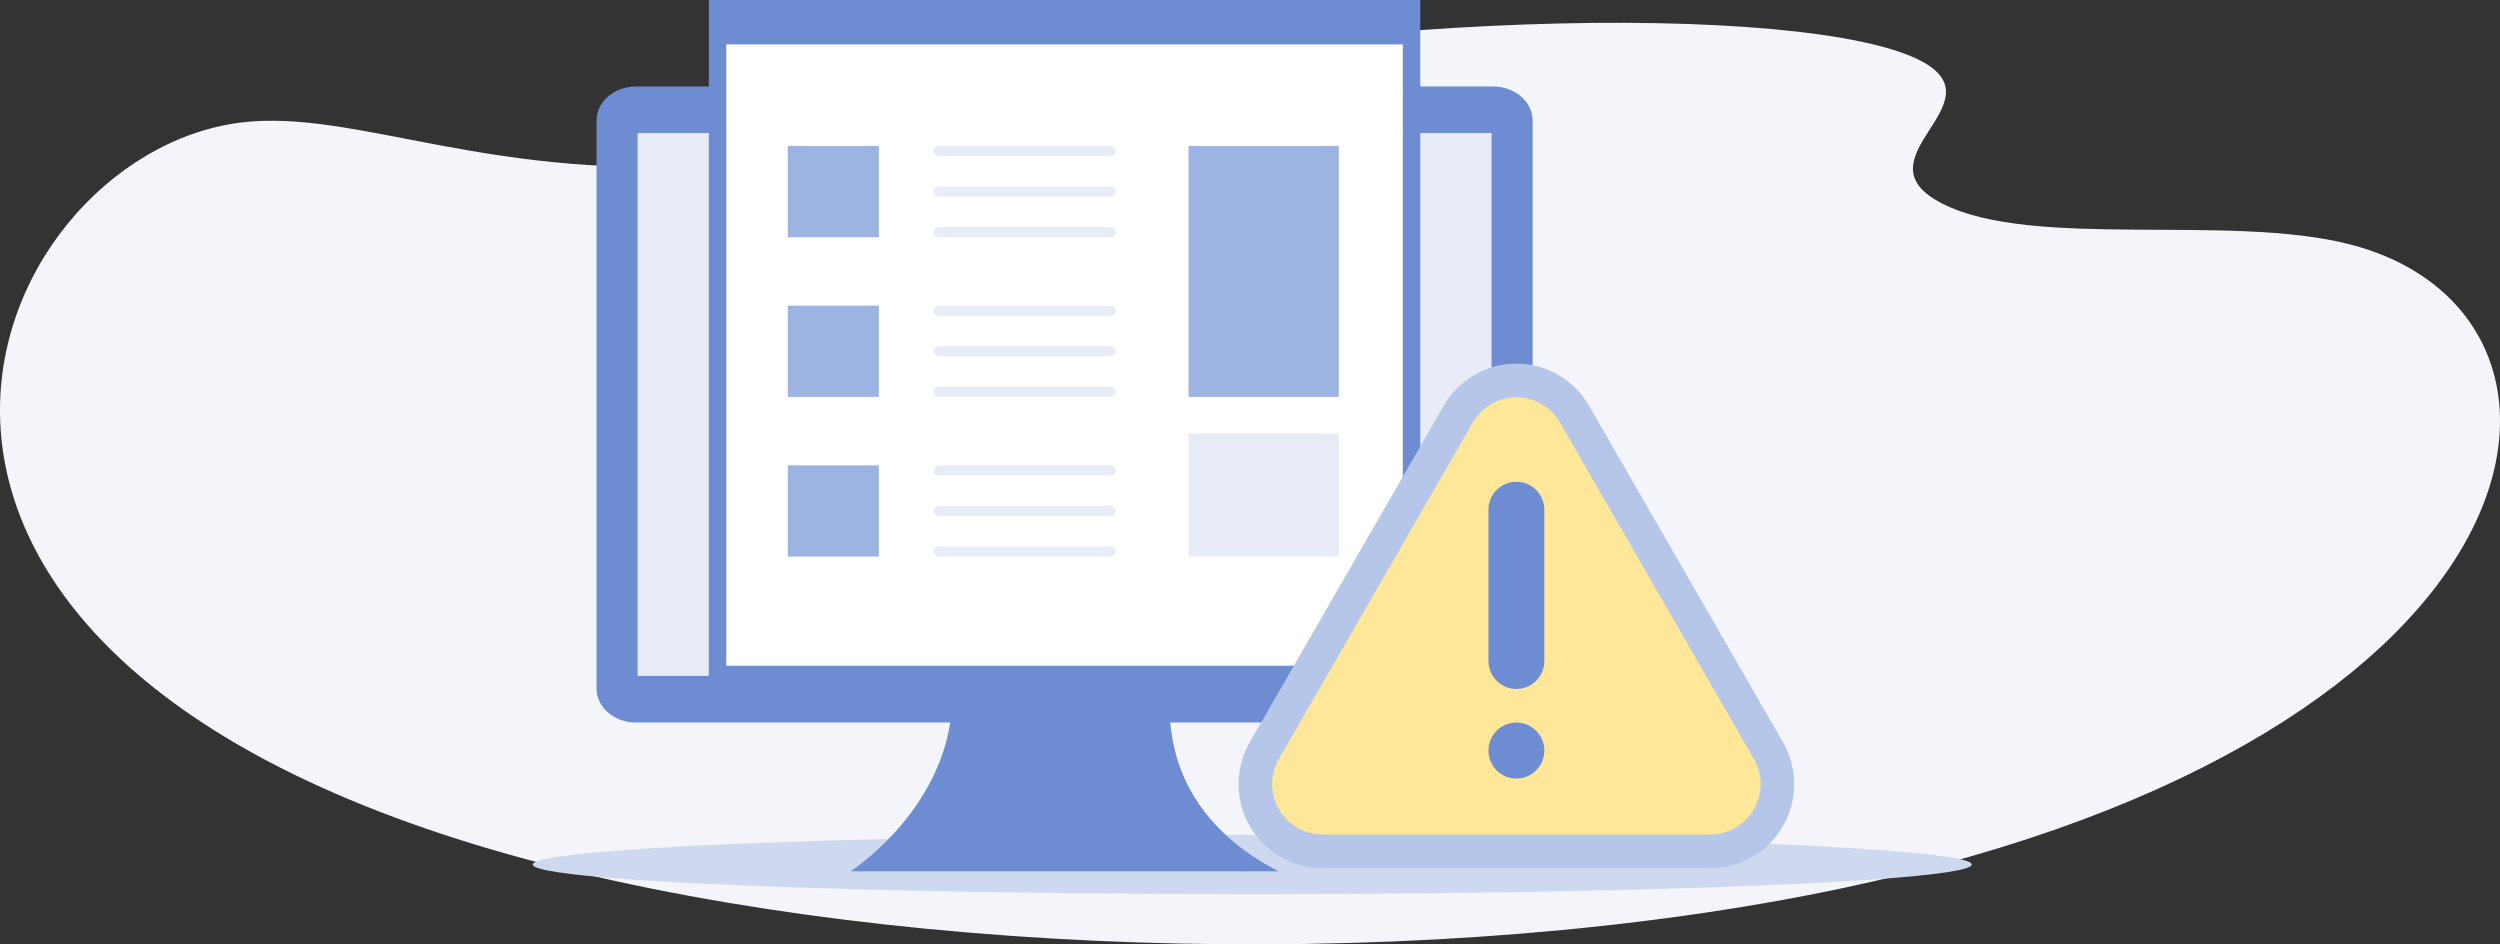 <svg width="548" height="207" viewBox="0 0 548 207" fill="none" xmlns="http://www.w3.org/2000/svg">
  <rect x="0" y="0" width="548" height="207" fill="#333333" stroke="none"/>
  <path d="M515.065 53.557C488.61 46.772 445.712 54.727 425.816 44.662C406.45 34.862 438.194 22.825 421.525 13.591C396.79 -0.11 283.612 2.393 213.294 22.422C192.148 28.445 183.916 33.478 160.001 35.708C108.645 40.494 78.098 23.673 52.695 26.875C-4.492 34.082 -52.482 144.938 119.39 189.42C199.666 210.193 315.581 213.303 403.613 194.741C562.698 161.197 574.428 68.779 515.065 53.557Z" fill="#F3F5FB"/>
  <ellipse cx="274.499" cy="189.5" rx="157.712" ry="6.5" fill="#CED9F0"/>
  <path fill-rule="evenodd" clip-rule="evenodd" d="M327.316 18.957H139.387C134.627 18.957 130.761 22.31 130.761 26.419V150.943C130.761 155.031 134.627 158.37 139.387 158.37H208.298C205.09 179.034 186.425 191 186.425 191H280.278C262.881 182.012 257.47 169.212 256.514 158.37H327.316C332.062 158.37 335.949 155.031 335.949 150.943V26.419C335.949 22.31 332.062 18.957 327.316 18.957Z" fill="#6D8CD1"/>
  <path fill-rule="evenodd" clip-rule="evenodd" d="M139.766 148.152H326.946V29.174H139.766V148.152Z" fill="#E7ECF7"/>
  <path fill-rule="evenodd" clip-rule="evenodd" d="M155.375 152.865H311.322V0H155.375V152.865Z" fill="#6D8CD1"/>
  <path fill-rule="evenodd" clip-rule="evenodd" d="M159.2 145.927H307.497V9.734H159.2V145.927Z" fill="white"/>
  <path fill-rule="evenodd" clip-rule="evenodd" d="M172.685 52H192.648V32H172.685V52Z" fill="#9DB3E1"/>
  <path fill-rule="evenodd" clip-rule="evenodd" d="M260.524 87H293.464V32H260.524V87Z" fill="#9DB3E1"/>
  <path fill-rule="evenodd" clip-rule="evenodd" d="M260.524 122H293.464V95H260.524V122Z" fill="#E7ECF7"/>
  <path fill-rule="evenodd" clip-rule="evenodd" d="M243.427 34.226H205.76C205.132 34.226 204.626 33.728 204.626 33.116C204.626 32.498 205.132 32 205.76 32H243.427C244.055 32 244.554 32.498 244.554 33.116C244.554 33.728 244.055 34.226 243.427 34.226ZM243.427 43.116H205.76C205.132 43.116 204.626 42.612 204.626 42C204.626 41.388 205.132 40.89 205.76 40.89H243.427C244.055 40.89 244.554 41.388 244.554 42C244.554 42.612 244.055 43.116 243.427 43.116ZM243.427 52H205.76C205.132 52 204.626 51.502 204.626 50.884C204.626 50.272 205.132 49.774 205.76 49.774H243.427C244.055 49.774 244.554 50.272 244.554 50.884C244.554 51.502 244.055 52 243.427 52Z" fill="#E7ECF7"/>
  <path fill-rule="evenodd" clip-rule="evenodd" d="M172.685 87H192.648V67H172.685V87Z" fill="#9DB3E1"/>
  <path fill-rule="evenodd" clip-rule="evenodd" d="M243.427 69.226H205.76C205.132 69.226 204.626 68.728 204.626 68.116C204.626 67.498 205.132 67 205.76 67H243.427C244.055 67 244.554 67.498 244.554 68.116C244.554 68.728 244.055 69.226 243.427 69.226ZM243.427 78.116H205.76C205.132 78.116 204.626 77.612 204.626 77C204.626 76.388 205.132 75.89 205.76 75.89H243.427C244.055 75.89 244.554 76.388 244.554 77C244.554 77.612 244.055 78.116 243.427 78.116ZM243.427 87H205.76C205.132 87 204.626 86.502 204.626 85.884C204.626 85.272 205.132 84.774 205.76 84.774H243.427C244.055 84.774 244.554 85.272 244.554 85.884C244.554 86.502 244.055 87 243.427 87Z" fill="#E7ECF7"/>
  <path fill-rule="evenodd" clip-rule="evenodd" d="M172.685 122H192.648V102H172.685V122Z" fill="#9DB3E1"/>
  <path fill-rule="evenodd" clip-rule="evenodd" d="M243.427 104.226H205.76C205.132 104.226 204.626 103.728 204.626 103.116C204.626 102.498 205.132 102 205.76 102H243.427C244.055 102 244.554 102.498 244.554 103.116C244.554 103.728 244.055 104.226 243.427 104.226ZM243.427 113.116H205.76C205.132 113.116 204.626 112.612 204.626 112C204.626 111.388 205.132 110.89 205.76 110.89H243.427C244.055 110.89 244.554 111.388 244.554 112C244.554 112.612 244.055 113.116 243.427 113.116ZM243.427 122H205.76C205.132 122 204.626 121.502 204.626 120.884C204.626 120.272 205.132 119.774 205.76 119.774H243.427C244.055 119.774 244.554 120.272 244.554 120.884C244.554 121.502 244.055 122 243.427 122Z" fill="#E7ECF7"/>
  <g clip-path="url(#clip0)">
    <path fill-rule="evenodd" clip-rule="evenodd" d="M273.96 162.693L316.472 88.926C319.648 83.416 325.586 79.705 332.393 79.705C339.2 79.705 345.139 83.416 348.315 88.926L390.827 162.693C392.386 165.399 393.282 168.535 393.282 171.883C393.282 182.05 385.055 190.294 374.905 190.294H332.393H289.881C279.732 190.294 271.504 182.05 271.504 171.883C271.504 168.535 272.401 165.399 273.96 162.693Z" fill="#B6C6E8"/>
    <path fill-rule="evenodd" clip-rule="evenodd" d="M369.069 182.93H289.882C283.802 182.93 278.855 177.974 278.855 171.884C278.855 169.95 279.365 168.045 280.326 166.376L322.837 92.609C324.808 89.192 328.468 87.068 332.393 87.068C332.499 87.068 332.604 87.071 332.71 87.076C332.722 87.076 332.735 87.077 332.747 87.077C336.538 87.198 340.04 89.294 341.949 92.609L384.461 166.376C385.422 168.045 385.932 169.95 385.932 171.885C385.932 177.975 380.985 182.931 374.905 182.931H369.069L369.069 182.93Z" fill="#FFE799"/>
    <path fill-rule="evenodd" clip-rule="evenodd" d="M332.393 151.02C329.009 151.02 326.268 148.271 326.268 144.883V111.744C326.268 108.354 329.009 105.607 332.393 105.607C332.393 105.607 332.393 105.607 332.393 105.607C335.777 105.607 338.519 108.354 338.519 111.744V144.883C338.519 148.271 335.777 151.02 332.393 151.02ZM332.393 158.383C329.009 158.383 326.268 161.13 326.268 164.52C326.268 167.91 329.009 170.657 332.393 170.657L332.405 170.656C335.783 170.65 338.519 167.906 338.519 164.519C338.519 161.13 335.777 158.383 332.393 158.383Z" fill="#6D8CD1"/>
  </g>
  <defs>
    <clipPath id="clip0">
      <rect x="271.504" y="74" width="121.778" height="122" fill="white"/>
    </clipPath>
  </defs>
</svg>
